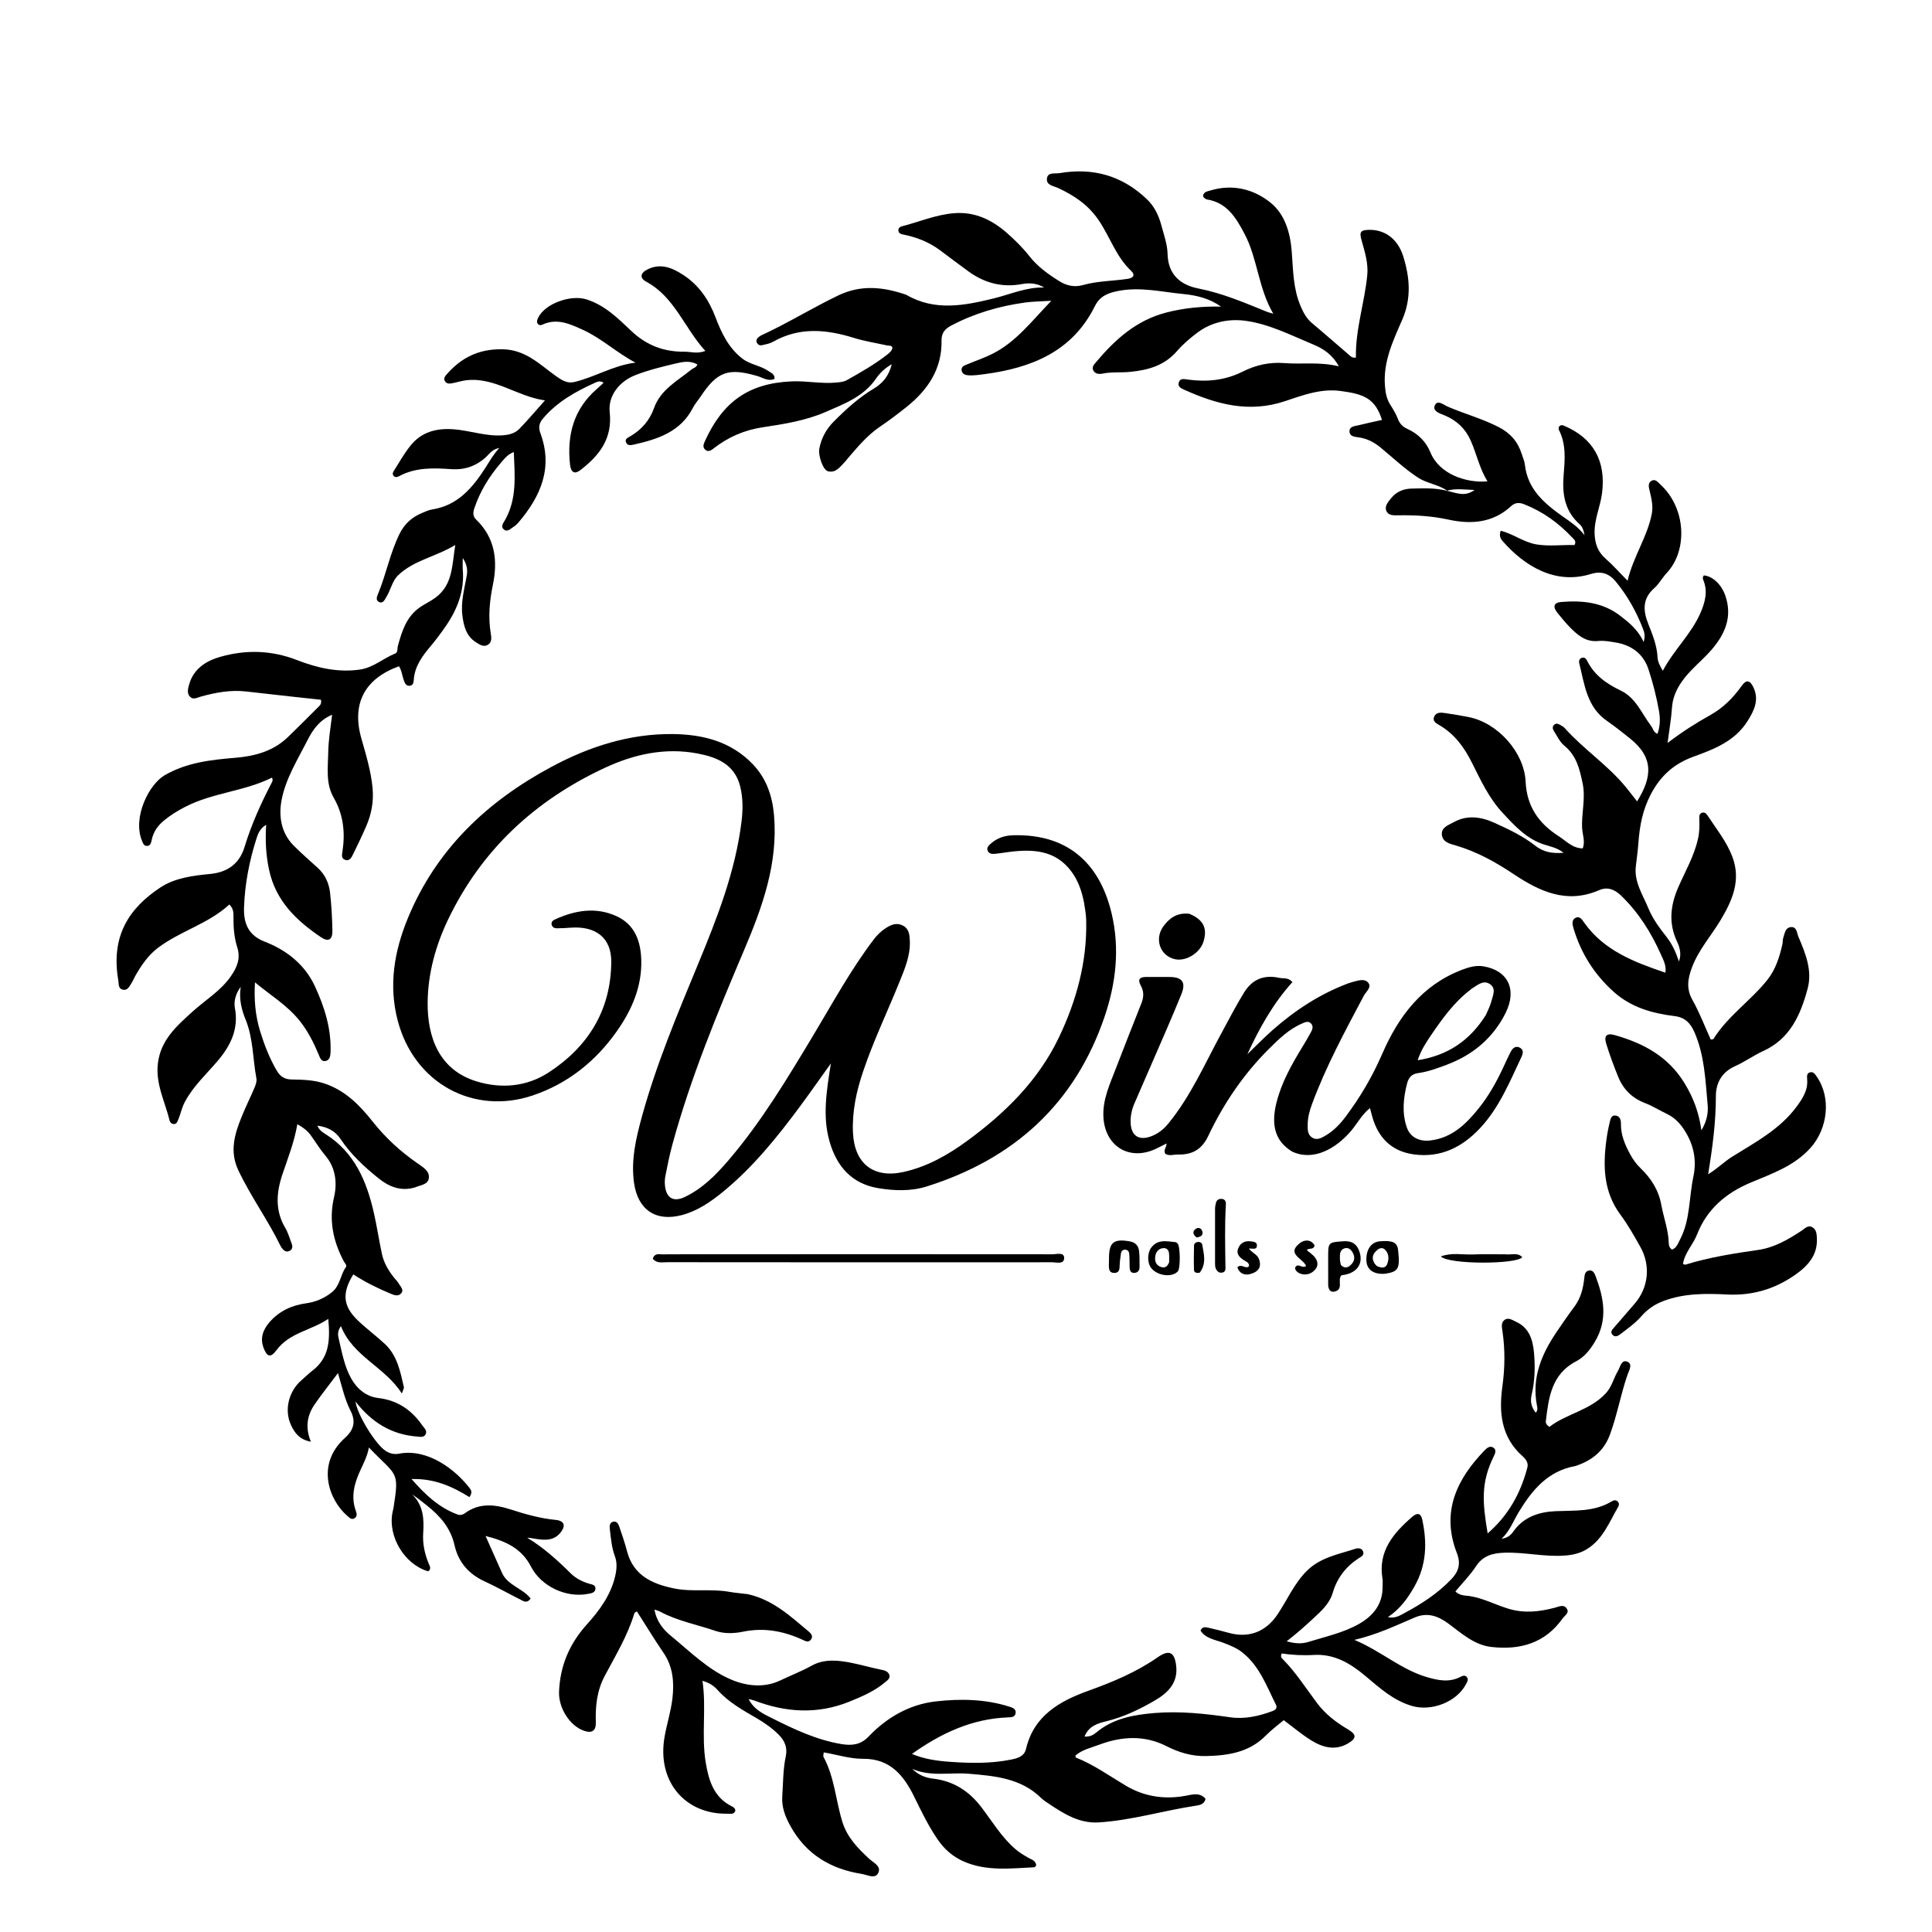 <?xml version="1.0" encoding="UTF-8"?>
<svg xmlns="http://www.w3.org/2000/svg" xmlns:xlink="http://www.w3.org/1999/xlink" width="472px" height="472px" viewBox="0 0 472 472" version="1.1">
<g id="surface1">
<path style=" stroke:none;fill-rule:nonzero;fill:rgb(0%,0%,0%);fill-opacity:1;" d="M 353.523 119.867 C 351.371 118.34 348.66 118.137 346.414 116.676 C 343.105 114.52 340.297 111.801 337.273 109.328 C 335.742 108.078 334.129 107.219 332.16 106.883 C 331.207 106.723 329.676 106.762 329.691 105.336 C 329.703 104.105 331.098 104.102 332.023 103.863 C 333.875 103.391 335.754 103.012 337.625 102.594 C 335.965 97.391 333.332 96.262 327.355 95.5 C 322.617 94.898 318.168 96.594 313.875 98.023 C 305.145 100.93 297.254 98.785 289.398 95.25 C 288.656 94.918 287.648 94.508 287.977 93.457 C 288.344 92.285 289.398 92.629 290.324 92.75 C 294.902 93.348 299.348 92.918 303.531 90.816 C 306.758 89.195 310.117 88.414 313.758 88.707 C 318.02 89.047 322.324 88.336 327.09 89.5 C 325.473 86.559 323.203 85.145 320.898 84.191 C 315.52 81.961 310.23 79.219 304.438 78.395 C 300.266 77.801 296 78.633 292.465 81.316 C 290.695 82.652 288.969 84.125 287.527 85.793 C 284.465 89.344 280.398 90.438 276.047 90.855 C 273.84 91.07 271.602 90.82 269.395 91.27 C 268.578 91.434 267.617 91.402 267.121 90.543 C 266.645 89.723 267.285 89.051 267.758 88.488 C 272.414 82.953 277.59 78.258 284.914 76.359 C 289.336 75.211 293.75 74.82 298.312 74.906 C 295.535 72.941 292.414 72.152 289.125 71.836 C 283.883 71.336 278.703 70.047 273.355 71.051 C 270.805 71.527 268.738 72.262 267.477 74.805 C 261.961 85.918 251.977 89.891 240.52 91.406 C 239.305 91.566 238.078 91.742 236.867 91.711 C 236.066 91.688 235.047 91.508 234.922 90.453 C 234.801 89.469 235.75 89.246 236.426 88.961 C 238.473 88.098 240.582 87.402 242.578 86.383 C 248.293 83.465 252.051 78.453 256.844 73.484 C 254.316 73.641 252.391 73.645 250.496 73.902 C 244.141 74.77 238.051 76.539 232.359 79.555 C 230.91 80.32 229.992 81.332 230.027 83.16 C 230.16 90.125 226.688 95.258 221.473 99.422 C 219.375 101.098 217.227 102.723 215.004 104.227 C 211.906 106.324 209.562 109.148 207.164 111.938 C 206.914 112.23 206.699 112.555 206.43 112.824 C 205.258 113.992 204.273 115.629 202.262 115.129 C 201.09 114.84 199.844 111.324 200.168 109.598 C 200.652 107.027 201.871 104.816 203.695 102.984 C 206.676 99.992 209.797 97.133 213.441 94.961 C 215.684 93.621 217.16 91.824 217.863 88.988 C 216.129 89.953 214.914 91.199 213.965 92.566 C 210.934 96.938 206.184 98.695 201.664 100.664 C 196.789 102.785 191.512 103.602 186.266 104.398 C 181.855 105.07 177.879 106.781 174.359 109.543 C 173.758 110.012 173.047 110.531 172.293 109.863 C 171.57 109.23 171.91 108.441 172.23 107.742 C 176.582 98.18 182.879 93.621 193.453 93.168 C 197.059 93.012 200.742 93.824 204.422 93.449 C 205.277 93.363 206.133 93.293 206.867 92.883 C 210.281 90.965 213.691 89.035 216.781 86.605 C 217.32 86.184 217.859 85.727 218.035 85.008 C 217.824 84.273 217.18 84.504 216.703 84.395 C 214.012 83.789 211.262 83.375 208.637 82.559 C 201.902 80.457 195.309 79.836 188.859 83.5 C 188.082 83.945 187.133 84.117 186.238 84.32 C 185.691 84.449 185.137 84.273 184.895 83.691 C 184.648 83.109 184.926 82.656 185.402 82.309 C 185.59 82.172 185.773 82.023 185.98 81.93 C 192.395 78.984 198.395 75.25 204.762 72.191 C 210.273 69.547 215.57 70.07 221.027 71.891 C 221.172 71.938 221.328 71.977 221.457 72.051 C 228.418 76.078 235.621 74.656 242.785 72.902 C 246.855 71.906 250.742 70.121 255.086 70.242 C 253.367 69.191 251.523 69.055 249.66 69.402 C 244.836 70.297 240.52 69.148 236.605 66.309 C 234.242 64.594 231.926 62.82 229.578 61.086 C 226.938 59.133 223.961 57.961 220.754 57.316 C 220.148 57.195 219.492 57.051 219.477 56.25 C 219.465 55.723 219.863 55.41 220.328 55.293 C 224.629 54.188 228.762 52.395 233.258 52.074 C 238.266 51.719 242.406 53.754 246.027 56.941 C 247.98 58.664 249.863 60.523 251.465 62.562 C 253.516 65.168 256.113 67.023 258.852 68.723 C 260.582 69.797 262.488 70.23 264.586 69.637 C 268.145 68.633 271.863 68.672 275.496 68.125 C 276.98 67.902 277.355 67.121 276.348 66.18 C 272.66 62.723 271.176 57.871 268.426 53.82 C 265.855 50.035 262.449 47.77 258.508 45.934 C 257.391 45.414 255.586 45.285 255.773 43.625 C 255.961 41.984 257.699 42.492 258.82 42.301 C 267 40.895 274.172 42.895 280.215 48.688 C 282.059 50.457 283.09 52.668 283.73 55.059 C 284.348 57.355 285.191 59.688 285.246 62.02 C 285.363 67.152 288.457 69.637 292.805 70.488 C 298.676 71.637 304.066 73.961 309.531 76.176 C 309.875 76.316 310.246 76.398 311.074 76.648 C 307.395 70.375 307.258 63.277 304.094 57.23 C 302.051 53.328 299.82 49.5 294.84 48.719 C 294.566 48.676 294.309 48.426 294.082 48.234 C 293.98 48.148 293.969 47.961 293.91 47.805 C 294.105 46.859 294.949 46.766 295.652 46.551 C 301.102 44.887 306.27 46.18 310.414 49.52 C 313.922 52.352 315.23 56.871 315.582 61.48 C 315.93 65.977 315.91 70.531 317.754 74.805 C 318.434 76.383 319.184 77.812 320.535 78.945 C 323.539 81.453 326.469 84.051 329.449 86.59 C 329.891 86.965 330.285 87.516 331.258 87.352 C 331.117 80.531 333.363 74.004 334.031 67.246 C 334.32 64.305 333.418 61.473 332.629 58.672 C 332.066 56.676 332.383 56.191 334.484 56.152 C 338.285 56.09 341.457 58.312 342.805 62.582 C 344.418 67.707 344.867 72.828 342.59 78.074 C 340.375 83.172 337.91 88.285 338.344 94.164 C 338.473 95.906 338.742 97.465 339.691 98.938 C 340.395 100.031 341.066 101.172 341.527 102.375 C 341.98 103.555 342.707 104.266 343.824 104.777 C 346.43 105.969 348.367 107.848 349.473 110.547 C 351.668 115.906 358.32 118.059 363.391 117.594 C 361.445 114.441 360.742 110.871 359.289 107.605 C 358.027 104.773 355.918 102.73 352.988 101.508 C 351.879 101.043 349.918 100.508 350.527 99.055 C 351.156 97.555 352.699 98.914 353.691 99.344 C 357.777 101.105 362.09 102.27 366.078 104.309 C 368.957 105.777 370.805 107.879 371.758 110.883 C 372.035 111.762 372.441 112.629 372.539 113.527 C 373.199 119.547 377.324 123.023 381.812 126.195 C 383.566 127.438 385.391 128.57 387.102 130.738 C 386.863 129.312 386.461 128.559 385.871 128.031 C 382.281 124.848 381.641 120.719 381.992 116.262 C 382.297 112.438 382.695 108.613 380.84 105.004 C 380.723 104.781 380.852 104.434 380.859 104.258 C 381.266 103.801 381.645 103.812 382.012 103.965 C 389.285 107.027 392.387 112.621 391.391 120.484 C 390.965 123.828 389.438 126.926 389.574 130.41 C 389.672 132.887 390.367 134.824 392.254 136.477 C 394.027 138.031 395.598 139.816 397.625 141.879 C 399.047 135.883 402.5 131.113 403.559 125.438 C 403.914 123.535 403.43 121.621 402.977 119.746 C 402.781 118.938 402.578 117.953 403.488 117.453 C 404.449 116.93 405.043 117.828 405.633 118.363 C 411.883 124.055 412.418 134.395 407.191 139.984 C 406.094 141.156 405.32 142.664 404.125 143.711 C 401.164 146.309 401.43 149.289 402.711 152.496 C 403.762 155.129 404.816 157.75 404.957 160.645 C 405.008 161.719 405.539 162.656 406.234 163.871 C 408.977 158.695 413.234 154.863 415.469 149.664 C 416.594 147.047 417.277 144.438 416.109 141.652 C 415.961 141.301 415.961 140.898 416.266 140.578 C 418.43 140.754 420.547 142.844 421.445 145.34 C 423.32 150.543 421.516 154.812 418.191 158.684 C 415.848 161.414 412.902 163.586 410.828 166.594 C 409.488 168.535 408.625 170.555 408.469 172.957 C 408.293 175.605 407.82 178.234 407.398 181.512 C 411.027 178.746 414.367 176.637 417.816 174.711 C 420.965 172.953 423.422 170.488 425.5 167.566 C 426.613 165.996 427.5 166.129 428.332 167.836 C 429.855 170.957 428.574 173.582 426.914 176.199 C 423.805 181.094 418.816 183.008 413.719 184.863 C 409.121 186.539 405.793 189.355 403.359 193.953 C 401.293 197.855 400.594 201.699 400.277 205.855 C 400.133 207.766 399.887 209.668 399.652 211.57 C 399.172 215.477 401.371 218.617 402.734 221.957 C 403.773 224.504 405.469 226.75 407.176 228.934 C 408.566 230.711 409.469 232.727 410.172 234.898 C 410.824 233.188 410.43 231.551 409.707 230.02 C 407.586 225.508 408.09 221.148 410.039 216.707 C 411.73 212.859 413.855 209.188 414.816 205.016 C 415.207 203.324 415.215 201.68 415.148 199.996 C 415.129 199.441 415.121 198.879 415.711 198.605 C 416.312 198.332 416.781 198.648 417.09 199.121 C 419.273 202.453 421.824 205.574 423.242 209.355 C 425.391 215.07 423.223 219.992 420.34 224.805 C 418.023 228.672 414.945 232.062 413.34 236.398 C 412.328 239.125 411.93 241.543 413.469 244.285 C 415.215 247.395 416.492 250.766 417.953 253.98 C 418.328 253.898 418.551 253.914 418.605 253.828 C 422.102 248.219 427.68 244.512 431.746 239.426 C 433.824 236.828 434.758 233.77 435.469 230.609 C 435.57 230.16 435.488 229.668 435.629 229.242 C 435.988 228.176 436.094 226.707 437.414 226.516 C 439.004 226.285 438.965 227.926 439.383 228.902 C 441.109 232.945 442.812 237.117 441.609 241.562 C 439.902 247.895 437.359 253.766 430.793 256.758 C 428.422 257.836 426.277 259.406 423.902 260.465 C 420.664 261.914 419.195 264.566 419.199 267.77 C 419.207 274.074 418.395 280.273 417.305 286.883 C 419.633 285.461 421.262 283.781 423.234 282.555 C 428.887 279.039 434.848 275.891 438.941 270.34 C 440.434 268.32 441.73 266.301 441.5 263.641 C 441.441 262.98 441.375 262.129 442.285 261.957 C 443.094 261.805 443.484 262.512 443.875 263.078 C 447.434 268.242 446.504 275.766 442.328 280.422 C 438.316 284.891 432.93 286.715 427.742 288.895 C 421.625 291.469 417 295.41 414.59 301.613 C 413.629 304.09 411.578 306.055 411.164 308.781 C 411.465 308.887 411.625 309 411.734 308.969 C 417.547 307.172 423.527 306.227 429.531 305.367 C 433.488 304.797 436.887 302.82 440.168 300.648 C 440.98 300.113 441.719 299.176 442.82 299.852 C 443.773 300.438 443.828 301.488 443.879 302.512 C 444.082 306.738 441.559 309.375 438.445 311.535 C 433.508 314.957 428.066 316.562 421.957 316.254 C 416.766 315.988 411.535 315.938 406.492 317.805 C 404.32 318.609 402.551 319.793 401.055 321.504 C 399.531 323.25 397.645 324.582 395.82 325.98 C 395.262 326.41 394.566 326.758 393.957 326.105 C 393.293 325.398 393.906 324.812 394.336 324.309 C 396.023 322.324 397.766 320.383 399.449 318.395 C 402.766 314.473 403.297 309.137 400.715 304.562 C 399.207 301.891 397.688 299.191 395.867 296.734 C 391.742 291.156 391.594 284.93 392.457 278.477 C 392.648 277.035 392.922 275.598 393.266 274.184 C 393.453 273.402 393.637 272.332 394.797 272.551 C 395.781 272.73 396.02 273.66 396.008 274.543 C 395.965 277.254 396.973 279.625 398.23 281.949 C 398.934 283.242 399.75 284.395 400.824 285.426 C 403.367 287.867 405.215 290.754 405.852 294.293 C 406.426 297.453 407.621 300.492 407.688 303.754 C 407.699 304.289 407.848 304.816 408.473 305.293 C 409.617 304.895 409.957 303.75 410.465 302.777 C 412.953 298.004 412.609 292.633 413.688 287.559 C 414.547 283.52 413.836 279.855 411.676 276.363 C 410.547 274.543 409.199 273.074 407.25 272.145 C 405.449 271.289 403.742 270.195 401.887 269.488 C 398.73 268.285 396.582 266.129 395.34 263.086 C 394.266 260.465 393.285 257.797 392.441 255.094 C 391.793 253.016 392.477 252.309 394.582 252.906 C 401.543 254.887 407.57 258.133 411.535 264.621 C 413.656 268.098 415.062 271.707 415.664 276.145 C 416.98 273.945 417.371 271.875 417.191 269.938 C 416.637 263.934 416.449 257.844 413.957 252.16 C 412.984 249.941 411.676 248.555 409.105 248.238 C 403.637 247.566 398.461 246.117 394.188 242.266 C 389.441 237.988 386.199 232.82 384.402 226.73 C 384.156 225.898 383.898 224.734 384.918 224.234 C 386.008 223.703 386.57 224.773 387.078 225.48 C 391.926 232.258 399.207 235.031 406.863 237.633 C 407.145 235.918 406.379 234.551 405.797 233.234 C 403.41 227.863 400.332 222.957 396.062 218.82 C 394.414 217.223 392.664 216.602 390.652 217.48 C 382.75 220.922 376.102 217.766 369.742 213.523 C 365.363 210.605 360.844 208.098 355.781 206.594 C 354.344 206.168 352.527 205.828 352.273 204.043 C 351.996 202.129 353.895 201.574 355.152 200.871 C 358.453 199.02 361.879 199.559 365.113 201.023 C 368.602 202.605 372.082 204.258 375.129 206.645 C 377.035 208.141 379.203 208.582 381.992 208.336 C 380.406 207.109 378.805 206.82 377.34 206.359 C 372.945 204.977 370.004 201.707 367.043 198.52 C 363.77 194.996 361.746 190.625 359.625 186.383 C 357.758 182.641 355.445 179.441 351.816 177.258 C 351.027 176.785 349.809 176.254 350.43 174.988 C 350.957 173.914 352.133 174.078 353.113 174.219 C 355.012 174.492 356.902 174.812 358.781 175.18 C 365.879 176.562 372.383 183.75 372.723 190.992 C 373 197.008 375.926 201.184 380.805 204.289 C 382.633 205.453 384.152 207.25 386.676 207.266 C 387.312 205.559 386.629 203.977 386.531 202.441 C 386.305 198.766 387.418 195.117 386.66 191.453 C 385.941 187.988 385.176 184.602 382.168 182.172 C 381.082 181.293 380.445 179.848 379.645 178.633 C 379.344 178.172 379.184 177.602 379.621 177.137 C 380.152 176.562 380.742 176.836 381.285 177.176 C 381.613 177.375 381.98 177.555 382.227 177.832 C 386.875 183.059 392.836 186.926 397.266 192.375 C 398.18 193.492 399.055 194.645 399.949 195.785 C 403.645 189.855 404.109 185.062 398.113 180.324 C 396.305 178.898 394.512 177.438 392.617 176.137 C 387.625 172.719 387.113 167.18 385.812 162.012 C 385.676 161.469 385.867 160.887 386.477 160.699 C 387.098 160.508 387.496 160.922 387.75 161.434 C 389.516 164.992 392.508 167.059 396.016 168.742 C 399.652 170.488 401.098 174.355 403.395 177.383 C 403.844 177.973 403.918 178.836 404.91 179.301 C 405.625 177.449 405.617 175.488 405.309 173.734 C 404.699 170.27 403.828 166.82 402.719 163.48 C 401.453 159.68 398.539 157.57 394.602 156.945 C 393.242 156.73 391.836 156.457 390.488 156.594 C 387.309 156.922 385.312 155.059 383.363 153.062 C 382.352 152.023 381.445 150.875 380.52 149.754 C 379.301 148.281 379.559 147.219 381.395 147.07 C 386.531 146.656 391.527 147.109 395.828 150.438 C 398.016 152.129 400.176 153.84 401.547 156.848 C 401.996 155.406 401.734 154.504 401.391 153.617 C 399.777 149.438 397.613 145.57 394.766 142.105 C 393.16 140.148 391.254 139.422 388.66 140.23 C 379.945 142.941 372.406 138.246 367.125 132.223 C 366.637 131.668 366.18 130.988 366.625 129.668 C 369.688 130.406 372.273 132.504 375.402 133.008 C 378.539 133.516 381.641 133.07 384.656 133.16 C 385.176 132.219 384.574 131.824 384.184 131.406 C 380.84 127.816 376.965 125 372.367 123.195 C 371.148 122.719 370.133 122.766 369.184 123.645 C 364.727 127.777 359.371 128.145 353.848 126.941 C 349.824 126.062 345.809 125.824 341.738 125.891 C 340.582 125.91 339.211 126.031 338.691 124.805 C 338.195 123.633 339.148 122.617 339.848 121.73 C 341.121 120.129 342.891 119.398 344.895 119.363 C 347.652 119.312 350.422 119.133 353.5 119.898 C 355.863 120.438 357.883 121.449 360.234 119.703 C 357.738 119.617 355.629 119.285 353.523 119.867 Z M 353.523 119.867 "/>
<path style=" stroke:none;fill-rule:nonzero;fill:rgb(0%,0%,0%);fill-opacity:1;" d="M 101.371 290.098 C 97.801 291.145 94.91 289.832 92.422 287.824 C 88.961 285.035 85.684 282.004 83.188 278.25 C 81.879 276.281 79.961 275.316 77.535 275.008 C 77.984 276.113 78.836 276.633 79.652 277.152 C 86.641 281.617 89.57 288.582 91.32 296.227 C 92.09 299.586 92.586 303.008 93.312 306.375 C 93.789 308.586 94.953 310.5 96.363 312.254 C 96.699 312.672 97.105 313.051 97.367 313.512 C 97.801 314.273 98.766 315.09 98.008 315.973 C 97.246 316.859 96.156 316.355 95.234 315.969 C 92.133 314.668 89.125 313.184 86.316 311.34 C 83.492 315.918 83.773 319.082 87.426 322.598 C 89.523 324.617 91.895 326.348 94.023 328.332 C 97.062 331.168 97.793 335.086 98.676 338.898 C 98.73 339.141 98.508 339.445 98.168 340.438 C 93.984 333.879 86.277 331.469 83.289 323.98 C 82.332 325.336 82.574 326.301 82.766 327.113 C 83.539 330.395 84.137 333.797 85.781 336.746 C 87.176 339.246 89.406 341.191 92.43 341.547 C 97.113 342.098 100.562 344.465 103.18 348.246 C 103.641 348.918 104.477 349.547 103.953 350.465 C 103.496 351.258 102.582 351.008 101.84 350.953 C 95.547 350.473 90.711 347.387 86.848 342.402 C 87.273 345.621 91.738 352.848 94.184 354.438 C 95.203 355.105 96.262 355.371 97.461 355.145 C 104.59 353.785 111.359 359.152 114.762 363.59 C 115.113 364.047 115.473 364.633 114.691 365.758 C 110.582 363.199 106.129 361.164 100.543 361.344 C 103.891 365.164 107.246 368.34 111.809 370.008 C 112.402 370.227 113.062 370.082 113.57 369.703 C 117.125 367.062 120.98 367.551 124.797 368.781 C 128.387 369.945 131.977 370.953 135.75 371.324 C 137.914 371.539 138.289 372.758 136.906 374.457 C 135.305 376.426 133.172 376.301 130.988 375.973 C 130.273 375.867 129.562 375.695 128.801 375.68 C 132.797 378.082 136.172 381.164 139.441 384.395 C 140.656 385.594 142.164 386.359 143.809 386.875 C 144.488 387.09 145.551 387.125 145.473 388.141 C 145.391 389.199 144.324 389.266 143.527 389.414 C 138.344 390.383 132.25 387.625 129.727 382.738 C 127.445 378.324 123.656 376.512 118.625 375.25 C 120.086 378.527 121.363 381.414 122.656 384.289 C 124.039 387.359 127.734 388.023 129.637 390.539 C 128.734 391.801 127.93 391.191 127.234 390.84 C 124.285 389.363 121.414 387.727 118.418 386.352 C 114.5 384.559 111.973 381.641 111.043 377.504 C 110.094 373.27 107.484 370.324 104.238 367.758 C 103.094 366.855 101.973 365.93 100.664 365.074 C 103.445 367.719 103.621 371.078 103.391 374.512 C 103.219 377.102 103.738 379.539 104.695 381.914 C 104.918 382.461 105.332 383.008 104.902 383.641 C 104.77 383.719 104.617 383.887 104.52 383.859 C 98.82 382.152 94.75 375.41 95.879 369.562 C 95.965 369.113 96.094 368.668 96.164 368.219 C 97.594 359.129 96.898 360.734 90.125 353.633 C 89.762 355.703 88.836 357.449 88.012 359.25 C 86.582 362.375 85.684 365.59 86.906 369.043 C 87.133 369.68 87.375 370.445 86.621 370.914 C 85.848 371.395 85.336 370.742 84.824 370.309 C 80.402 366.52 77.082 357.75 84.254 351.309 C 86.547 349.25 86.945 347.199 85.617 344.605 C 84.227 341.887 83.59 338.887 82.566 335.457 C 80.426 338.316 78.523 340.688 76.812 343.195 C 75.004 345.84 74.543 348.805 75.949 352.219 C 73.051 351.676 71.953 349.957 71.125 348.219 C 69.348 344.484 70.535 339.848 73.715 337.137 C 74.59 336.391 75.406 335.57 76.316 334.871 C 80.281 331.812 80.73 327.832 80.199 322.215 C 76.008 325.055 70.727 325.551 67.547 329.855 C 66.152 331.742 65.273 331.559 64.43 329.395 C 63.48 326.973 64.215 324.895 65.84 323.023 C 68.223 320.281 71.281 318.887 74.84 318.395 C 77.156 318.074 79.25 317.168 81.098 315.691 C 83.09 314.105 83.141 311.473 84.512 309.547 C 84.828 309.105 84.215 308.578 83.969 308.109 C 81.371 303.145 80.285 298.133 81.625 292.391 C 82.379 289.148 82.07 285.371 79.535 282.383 C 78.199 280.805 77.117 279.016 75.906 277.336 C 75.09 276.207 74.008 275.41 72.641 274.656 C 71.895 279.043 70.32 282.949 68.988 286.93 C 67.5 291.367 67.168 295.758 69.711 300.02 C 70.406 301.191 70.77 302.566 71.266 303.855 C 71.543 304.578 71.461 305.262 70.695 305.621 C 69.941 305.98 69.371 305.578 68.918 304.984 C 68.777 304.805 68.641 304.609 68.543 304.406 C 65.453 298.051 61.262 292.32 58.23 285.918 C 56.035 281.27 57.316 277.09 59.031 272.844 C 60.004 270.426 61.18 268.094 62.191 265.695 C 62.484 265.008 62.77 264.168 62.641 263.477 C 61.746 258.691 61.891 253.727 60.008 249.109 C 58.996 246.625 58.348 244.023 58.812 241.109 C 57.668 242.578 57.062 244.57 57.379 246.215 C 58.352 251.266 56.418 255.34 53.27 259.074 C 50.461 262.402 47.184 265.352 45.117 269.289 C 44.391 270.672 44.121 272.188 43.52 273.594 C 43.305 274.094 43.125 274.645 42.445 274.609 C 41.93 274.586 41.551 274.215 41.441 273.777 C 40.309 269.129 37.949 264.773 38.582 259.711 C 39.297 253.977 43.27 250.555 47.133 247.062 C 50.246 244.25 53.914 242.082 56.383 238.527 C 57.918 236.32 58.824 234.184 57.969 231.465 C 57.23 229.113 57.012 226.656 57.039 224.184 C 57.051 223.133 57.109 222.031 56.027 220.973 C 50.949 225.672 44.098 227.426 38.633 231.531 C 36.199 233.359 34.516 235.848 33.027 238.465 C 32.688 239.062 32.445 239.723 32.066 240.289 C 31.57 241.031 31.145 242.062 29.996 241.785 C 28.824 241.5 29.055 240.379 28.902 239.496 C 27.004 228.539 31.668 221.766 39.211 216.797 C 42.781 214.449 47.203 213.918 51.352 213.512 C 55.867 213.07 58.574 210.789 59.762 206.875 C 61.398 201.477 63.691 196.418 66.262 191.445 C 66.461 191.059 66.789 190.668 66.449 189.977 C 59.719 193.336 51.965 193.648 45.238 197.121 C 43.391 198.074 41.633 199.16 40.027 200.484 C 38.5 201.746 37.445 203.285 37.047 205.266 C 36.914 205.93 36.715 206.723 35.809 206.664 C 35.09 206.617 34.898 205.93 34.668 205.359 C 32.359 199.668 36.379 191.598 40.289 189.359 C 45.688 186.266 51.539 185.625 57.527 185.129 C 62.242 184.738 66.75 183.527 70.309 180.102 C 72.852 177.656 75.332 175.148 77.832 172.656 C 78.211 172.285 78.617 171.898 78.406 170.953 C 76.207 170.715 73.898 170.473 71.59 170.219 C 67.781 169.797 63.973 169.379 60.168 168.938 C 56.355 168.492 52.68 169.18 49.035 170.191 C 48.168 170.43 47.242 171.035 46.441 170.234 C 45.633 169.426 45.91 168.336 46.16 167.391 C 47.203 163.441 50.273 161.477 53.824 160.465 C 60.09 158.684 66.32 158.84 72.539 161.254 C 77.402 163.141 82.441 164.336 87.824 163.598 C 91.199 163.133 93.582 160.848 96.539 159.668 C 97.246 159.387 97.027 158.453 97.207 157.801 C 98.18 154.219 99.293 150.676 102.531 148.406 C 103.766 147.539 105.156 146.93 106.402 146 C 110.621 142.859 110.402 138.266 111.227 133.148 C 106.277 136.117 101.023 136.887 97.223 140.594 C 96.473 141.324 96.07 142.199 95.668 143.113 C 95.27 144.023 94.926 144.977 94.406 145.816 C 94 146.473 93.594 147.594 92.539 147.039 C 91.691 146.59 92.121 145.668 92.41 144.965 C 94.359 140.211 95.305 135.105 97.594 130.457 C 98.828 127.945 100.684 126.316 103.188 125.289 C 103.965 124.969 104.758 124.59 105.578 124.465 C 111.879 123.484 115.508 119.102 118.66 114.172 C 119.625 112.664 120.484 111.082 121.98 109.445 C 120.254 109.77 119.641 110.809 118.832 111.566 C 116.406 113.844 113.594 114.848 110.23 114.617 C 105.938 114.32 101.621 114.156 97.625 116.27 C 97.223 116.484 96.785 116.688 96.316 116.41 C 95.879 116.055 95.871 115.59 96.137 115.172 C 97.496 113.043 98.723 110.801 100.305 108.844 C 102.973 105.535 106.586 104.566 110.793 104.875 C 114.773 105.164 118.586 106.609 122.641 106.363 C 124.262 106.262 125.754 105.918 126.848 104.801 C 128.914 102.684 130.824 100.406 133.137 97.82 C 126.277 96.848 120.867 92.105 113.941 92.895 C 112.73 93.031 111.555 93.438 110.352 93.652 C 109.75 93.762 109.086 93.762 108.707 93.129 C 108.312 92.477 108.695 91.949 109.109 91.477 C 112.727 87.34 116.988 85.223 122.781 85.328 C 128.445 85.434 131.832 89.039 135.82 91.875 C 137.199 92.855 138.562 93.738 140.242 93.344 C 145.352 92.145 149.902 89.23 155.254 88.598 C 150.66 86.172 146.977 82.664 142.426 80.59 C 139.281 79.16 136.098 77.648 132.523 79.309 C 132.082 79.512 131.602 79.496 131.32 79 C 131.07 78.551 131.246 78.117 131.449 77.684 C 133.098 74.16 139.438 71.926 143.277 73.141 C 147.812 74.582 151.012 77.805 154.27 80.891 C 157.949 84.379 162.23 85.973 167.164 85.922 C 168.723 85.906 170.324 86.508 172.32 85.738 C 167.191 80.141 164.855 72.586 157.879 68.82 C 156.238 67.934 156.391 66.715 158.184 65.82 C 161.336 64.242 164.133 65.367 166.824 67.105 C 170.723 69.625 173.16 73.195 174.797 77.5 C 176.242 81.305 177.977 84.992 181.363 87.609 C 183.297 89.102 185.809 89.289 187.777 90.672 C 188.453 91.145 189.305 91.414 189.223 92.57 C 187.648 93.254 186.363 92.258 185.062 91.879 C 177.934 89.797 175.238 90.734 171.125 96.934 C 170.531 97.832 169.793 98.645 169.305 99.594 C 166.27 105.516 160.688 107.301 154.809 108.625 C 154.113 108.781 153.34 108.906 152.973 108.145 C 152.555 107.266 153.348 106.961 153.941 106.613 C 156.691 105.008 158.707 102.734 159.766 99.734 C 161.379 95.168 165.488 93.078 168.902 90.293 C 169.363 89.918 170.051 89.832 170.387 89.07 C 168.578 87.977 166.672 88.426 164.883 88.848 C 161.598 89.621 158.316 90.441 155.156 91.676 C 151.387 93.148 148.512 96.648 148.953 100.668 C 149.664 107.148 146.438 111.281 141.777 114.859 C 140.418 115.902 139.477 115.48 139.262 113.504 C 138.477 106.312 140.133 99.945 145.816 95.027 C 146.332 94.582 146.816 94.105 147.457 93.516 C 146.668 92.973 146.004 93.219 145.438 93.477 C 140.656 95.641 136.117 98.152 132.652 102.25 C 131.719 103.355 131.488 104.406 132.02 105.824 C 135.16 114.27 132.105 121.246 126.688 127.617 C 126.344 128.023 125.941 128.414 125.488 128.688 C 124.746 129.141 123.961 130.113 123.059 129.316 C 122.246 128.602 123.004 127.711 123.391 127.027 C 126.332 121.844 125.758 116.242 125.531 110.441 C 124.02 110.988 123.184 112.121 122.344 113.098 C 119.527 116.383 117.273 120.031 115.887 124.168 C 115.551 125.176 115.465 126.102 116.32 126.93 C 120.957 131.402 121.648 136.91 120.414 142.879 C 119.602 146.816 119.234 150.75 119.898 154.758 C 120.055 155.703 120.227 156.879 119.23 157.508 C 118.148 158.191 117.125 157.449 116.25 156.891 C 113.891 155.383 113.285 152.93 112.961 150.355 C 112.551 147.082 113.438 143.949 114.004 140.785 C 114.258 139.375 114.191 138.074 113.051 136.305 C 113.051 137.633 112.996 138.422 113.062 139.199 C 113.496 144.355 111.742 148.852 108.887 152.996 C 107.754 154.637 106.562 156.246 105.281 157.773 C 103.238 160.211 101.332 162.684 101.09 166.035 C 101.043 166.715 100.93 167.52 100.012 167.547 C 99.16 167.574 98.879 166.832 98.652 166.188 C 98.25 165.051 98.148 163.801 97.469 162.773 C 89.059 165.82 85.879 171.926 88.277 180.379 C 89.41 184.363 90.613 188.305 91.016 192.473 C 91.336 195.793 90.758 198.879 89.461 201.867 C 88.453 204.188 87.355 206.473 86.238 208.746 C 85.875 209.484 85.414 210.41 84.367 210.086 C 83.289 209.754 83.547 208.809 83.676 207.953 C 84.359 203.371 83.902 199.016 81.527 194.891 C 79.543 191.453 80.125 187.629 80.188 183.867 C 80.238 180.898 80.715 177.992 81.141 174.613 C 77.992 175.949 76.406 178.324 75.176 180.742 C 72.742 185.52 69.789 190.195 68.789 195.477 C 68.059 199.34 68.645 203.461 71.727 206.562 C 73.617 208.465 75.648 210.227 77.633 212.031 C 79.434 213.664 80.375 215.777 80.637 218.098 C 80.984 221.141 81.137 224.215 81.211 227.281 C 81.266 229.578 80.262 230.215 78.41 228.965 C 72.391 224.891 67.363 220.109 65.734 212.5 C 64.973 208.926 64.777 205.414 65.027 201.496 C 63.516 202.418 63.047 203.637 62.664 204.836 C 60.91 210.332 59.809 215.965 59.617 221.742 C 59.488 225.559 60.684 228.523 64.668 230.055 C 70.059 232.133 74.488 235.672 76.934 240.949 C 79.285 246.023 80.988 251.402 80.75 257.156 C 80.715 258.016 80.543 258.98 79.578 259.199 C 78.488 259.449 78.172 258.402 77.867 257.672 C 76.656 254.758 75.258 251.992 73.285 249.484 C 70.25 245.625 66.066 243.16 62.293 239.992 C 62.039 244.105 62.355 248.059 63.551 251.934 C 64.566 255.242 65.805 258.434 67.547 261.449 C 68.418 262.961 69.461 263.691 71.191 263.723 C 73.941 263.77 76.66 263.82 79.352 264.734 C 84.418 266.457 87.945 270.09 91.082 274.055 C 94.227 278.023 97.859 281.34 101.98 284.195 C 102.043 284.238 102.117 284.266 102.18 284.312 C 103.398 285.234 104.992 286.098 104.77 287.824 C 104.566 289.422 102.777 289.5 101.371 290.098 Z M 101.371 290.098 "/>
<path style=" stroke:none;fill-rule:nonzero;fill:rgb(0%,0%,0%);fill-opacity:1;" d="M 182.695 389.465 C 188.82 390.828 193.109 394.855 197.57 398.594 C 198.168 399.094 198.734 399.762 198.105 400.574 C 197.488 401.371 196.777 400.926 196.047 400.594 C 191.426 398.48 186.664 397.582 181.57 398.625 C 179.324 399.086 176.93 399.176 174.723 398.418 C 170.234 396.875 165.508 396.012 161.273 393.734 C 160.953 393.562 160.582 393.473 159.898 393.227 C 160.387 396.141 162.055 398.129 163.898 399.641 C 168.633 403.527 173.09 408.031 178.758 410.387 C 182.363 411.887 186.66 412.438 190.613 410.547 C 193.172 409.324 195.82 408.309 198.316 406.922 C 201.375 405.227 204.797 405.598 208.016 406.242 C 210.477 406.734 212.914 407.457 215.395 407.945 C 216.152 408.098 216.961 408.332 217.25 409.141 C 217.578 410.066 216.762 410.535 216.207 411.008 C 213.648 413.168 210.609 414.461 207.547 415.707 C 199.742 418.879 191.988 418.387 184.258 415.438 C 183.922 415.309 183.555 415.254 182.887 415.086 C 184.238 417.727 186.562 418.738 188.668 419.793 C 194.082 422.516 199.582 425.105 205.648 426.102 C 208.09 426.5 210.27 426.281 212.176 424.277 C 216.652 419.582 222.184 416.398 228.582 415.668 C 234.562 414.984 240.68 415.078 246.566 416.938 C 247.352 417.188 248.324 417.492 248.113 418.602 C 247.93 419.555 247.008 419.539 246.242 419.57 C 237.504 419.902 229.949 423.395 222.797 428.496 C 225.785 429.762 228.914 430.199 232.047 430.422 C 237.02 430.777 242.004 430.879 246.941 429.895 C 248.574 429.566 250.223 429.133 250.66 427.277 C 252.574 419.105 258.934 415.57 265.934 413.051 C 271.895 410.906 277.629 408.512 282.855 404.871 C 285.691 402.895 286.98 403.668 287.352 407.02 C 287.82 411.227 285.227 413.645 282.102 415.461 C 278.395 417.617 274.516 419.48 270.285 420.516 C 268.156 421.035 265.98 421.676 264.957 424.25 C 266.188 424.344 267.07 423.902 267.816 423.273 C 271.918 419.816 276.988 418.93 281.996 418.508 C 288.172 417.984 294.379 418.652 300.535 419.543 C 304.113 420.059 307.559 419.262 310.906 418.016 C 311.66 417.734 312.113 417.246 311.703 416.43 C 309.473 412.004 307.797 407.258 303.773 403.91 C 302.23 402.629 300.535 401.965 298.734 401.293 C 296.797 400.57 294.547 400.309 293.293 398.363 C 293.742 397.363 294.473 397.5 295.133 397.648 C 296.773 398.02 298.418 398.41 300.039 398.875 C 305.047 400.316 309.27 398.684 312.137 394.371 C 314.512 390.809 316.207 386.793 319.328 383.715 C 322.617 380.469 327.008 379.73 331.129 378.379 C 331.805 378.156 332.777 378.188 333.051 379.152 C 333.289 379.996 332.496 380.332 331.934 380.695 C 328.785 382.738 326.652 385.539 325.59 389.141 C 324.785 391.863 322.738 393.629 320.77 395.465 C 318.727 397.371 316.625 399.215 314.344 400.973 C 316.168 401.508 317.934 401.668 319.602 401.148 C 323.84 399.824 328.262 398.902 332.133 396.668 C 335.516 394.711 337.844 391.84 337.77 387.605 C 337.758 386.988 337.859 386.359 337.758 385.762 C 336.605 378.984 340.391 374.586 345.012 370.57 C 346.203 369.535 347.102 369.605 347.465 371.262 C 348.684 376.879 348.516 382.336 345.602 387.504 C 343.973 390.395 342.102 393.055 339.062 395.074 C 340.801 395.453 341.91 394.723 343.023 394.133 C 347.238 391.887 351.227 389.305 354.547 385.832 C 356.301 384 356.973 382.105 355.914 379.395 C 351.949 369.246 356.078 361.184 362.652 354.379 C 363.23 353.785 363.984 353.09 364.863 353.684 C 365.664 354.227 365.277 355.09 364.941 355.773 C 361.758 362.246 362.164 366.969 363.441 374.621 C 368.52 370.234 371.516 364.777 373.148 358.508 C 373.457 357.32 372.699 356.398 371.898 355.688 C 366.707 351.051 366.176 344.996 367.039 338.742 C 367.668 334.203 367.723 329.754 367.066 325.258 C 366.922 324.27 366.645 323.148 367.57 322.469 C 368.52 321.77 369.488 322.52 370.363 322.91 C 373.617 324.367 374.48 327.359 374.766 330.469 C 375.078 333.906 374.977 337.383 374.188 340.773 C 373.805 342.406 374.121 343.773 375.172 345.117 C 375.762 344.578 375.586 343.918 375.484 343.387 C 374.16 336.551 376.648 330.754 380.367 325.289 C 381.746 323.258 383.137 321.23 384.609 319.266 C 386.195 317.152 386.801 314.738 387.055 312.188 C 387.137 311.387 387.262 310.57 388.188 310.402 C 389.148 310.23 389.52 311.008 389.801 311.738 C 391.852 317.133 392.867 322.469 389.602 327.863 C 388.406 329.836 387.043 331.543 385.039 332.59 C 379.043 335.711 378.336 341.445 377.656 347.211 C 377.602 347.668 377.816 348.113 378.52 348.605 C 382.691 345.367 388.402 344.594 392.285 340.418 C 393.793 338.797 394.176 336.773 395.223 335.02 C 395.809 334.035 396.109 332.125 397.504 332.645 C 399.004 333.203 397.961 334.844 397.598 335.895 C 395.949 340.684 395.082 345.691 393.328 350.461 C 391.934 354.25 389.305 356.5 385.695 357.871 C 385.406 357.98 385.121 358.117 384.824 358.172 C 378.172 359.363 374.312 364.012 371.066 369.367 C 369.727 371.582 368.836 374.074 366.852 375.922 C 368.098 375.77 369 375.188 369.68 374.211 C 372.195 370.594 375.98 369.359 380.066 369.188 C 384.738 368.992 389.457 369.383 393.707 366.824 C 394.148 366.555 394.707 366.34 395.195 366.812 C 395.582 367.188 395.594 367.68 395.355 368.086 C 393.199 371.773 391.668 375.934 387.84 378.375 C 386.27 379.379 384.52 379.836 382.629 380.008 C 377.547 380.465 372.559 379.16 367.484 379.34 C 364.625 379.441 362.312 380.059 360.605 382.641 C 359.152 384.84 357.266 386.75 355.562 388.801 C 356.688 389.891 357.898 389.758 359 389.926 C 362.379 390.438 365.387 392.082 368.621 393.051 C 372.504 394.207 376.18 393.742 379.922 392.758 C 380.875 392.504 381.969 391.918 382.699 392.891 C 383.547 394.012 382.293 394.637 381.754 395.398 C 377.449 401.473 371.34 403.164 364.332 402.359 C 360.176 401.883 357.082 399.051 353.926 396.703 C 351.238 394.703 348.648 393.875 345.617 395.168 C 340.996 397.137 336.469 399.328 330.891 400.633 C 337.48 403.414 342.336 407.914 348.641 409.742 C 351.371 410.535 353.992 411.066 356.688 409.73 C 357.195 409.477 357.863 409.094 358.371 409.738 C 358.84 410.328 358.445 410.895 358.16 411.441 C 355.84 415.871 349.645 418.184 344.879 416.754 C 340.348 415.398 337.031 412.352 333.574 409.453 C 329.898 406.367 325.969 404.004 320.914 404.316 C 318.277 404.477 315.633 404.312 313.133 403.957 C 312.723 404.836 313.18 405.133 313.477 405.434 C 316.676 408.676 319.09 412.539 321.82 416.145 C 323.871 418.852 326.461 420.805 329.312 422.496 C 331.402 423.727 331.473 424.645 329.398 425.887 C 326.215 427.793 323.129 426.922 320.289 425.148 C 318.02 423.734 315.961 421.988 313.621 420.25 C 312.199 421.457 310.598 422.629 309.227 424.02 C 305.172 428.141 300.008 428.895 294.617 429.016 C 291.176 429.09 288.051 428.16 284.945 426.582 C 279.609 423.871 274.047 424.176 268.504 426.254 C 266.5 427.008 264.383 427.453 262.73 428.898 C 262.777 429.109 262.77 429.348 262.844 429.379 C 267.223 431.117 271.031 433.867 275.043 436.25 C 279.82 439.082 284.934 439.715 290.34 438.59 C 291.801 438.289 293.375 438.047 294.523 439.484 C 294.215 440.789 293.145 440.996 292.203 441.137 C 284.242 442.332 276.48 444.723 268.406 445.227 C 263.668 445.52 259.891 443.105 256.168 440.625 C 255.531 440.199 254.879 439.77 254.332 439.234 C 249.406 434.422 243.074 433.879 236.711 433.34 C 232.113 432.949 227.383 434.141 222.879 432.152 C 224.293 433.562 226 434.309 227.871 434.52 C 232.906 435.086 236.727 437.535 239.773 441.535 C 242.418 445 244.664 448.797 248.016 451.707 C 249.016 452.574 250.113 453.23 251.246 453.879 C 252.008 454.309 253.027 454.531 253.156 455.703 C 253.016 455.867 252.879 456.176 252.727 456.184 C 246.93 456.457 241.105 457.211 235.504 454.797 C 232.793 453.625 230.691 451.758 229.07 449.391 C 226.816 446.094 225.086 442.508 223.324 438.914 C 220.824 433.824 217.508 429.621 210.844 429.684 C 207.699 429.711 204.543 428.688 201.246 428.117 C 201.203 428.648 201.062 428.996 201.176 429.203 C 203.875 434.152 204.164 439.801 205.785 445.066 C 206.953 448.863 209.527 451.488 212.293 454.066 C 213.355 455.055 215.398 455.906 214.551 457.594 C 213.773 459.141 211.914 458.031 210.551 457.816 C 202.922 456.609 196.902 453.027 193.086 446.078 C 191.832 443.801 190.934 441.508 191.113 438.875 C 191.332 435.586 191.289 432.281 191.98 429.027 C 192.41 427 191.734 425.285 190.262 423.816 C 188.668 422.227 186.875 420.949 184.938 419.82 C 181.496 417.812 177.992 415.898 175.281 412.84 C 174.402 411.848 173.211 411.078 171.625 410.637 C 172.598 417.383 171.328 423.988 172.402 430.527 C 173.133 434.961 174.352 439.102 178.82 441.316 C 179.227 441.52 179.633 441.777 179.645 442.383 C 179.316 443.359 178.434 443.082 177.727 443.098 C 167.422 443.297 160.402 435.262 162.371 424.238 C 162.922 421.152 163.898 418.129 164.266 415.031 C 164.734 411.105 164.469 407.234 162.082 403.762 C 159.836 400.484 157.777 397.078 155.594 393.664 C 155.305 393.871 155.031 393.961 154.988 394.113 C 153.344 399.613 150.359 404.48 147.711 409.492 C 145.805 413.102 145.438 416.906 145.562 420.836 C 145.621 422.754 144.699 423.488 142.82 422.887 C 139.211 421.734 136.422 417.234 136.578 413.305 C 136.828 406.973 139.102 401.617 143.348 396.891 C 146.418 393.477 149.188 389.766 150.281 385.102 C 150.68 383.402 150.816 381.789 150.199 380.133 C 149.418 378.027 149.254 375.793 148.984 373.59 C 148.891 372.836 148.91 371.906 149.895 371.742 C 150.707 371.609 151.09 372.355 151.312 373.012 C 151.969 374.973 152.66 376.93 153.176 378.934 C 154.715 384.906 159.344 386.973 164.684 388.066 C 169.141 388.984 173.73 388.078 178.211 388.902 C 179.633 389.16 181.09 389.242 182.695 389.465 Z M 182.695 389.465 "/>
<path style=" stroke:none;fill-rule:nonzero;fill:rgb(0%,0%,0%);fill-opacity:1;" d="M 264.836 220.516 C 264.266 217.578 263.328 214.973 261.621 212.742 C 257.727 207.656 252.293 207.418 246.594 208.129 C 245.379 208.281 244.172 208.496 242.953 208.602 C 242.25 208.664 241.516 208.547 241.262 207.727 C 241.047 207.023 241.539 206.574 241.996 206.16 C 243.543 204.75 245.395 204.125 247.465 204.062 C 260.23 203.691 268.527 210.266 271.582 223.184 C 273.605 231.742 272.641 240.18 269.871 248.336 C 262.625 269.684 247.68 283.168 226.387 289.863 C 222.516 291.078 218.41 290.922 214.5 290.266 C 208.082 289.188 204.359 284.914 202.641 278.789 C 200.902 272.613 201.949 266.461 202.988 259.801 C 200.301 263.547 197.934 266.945 195.469 270.27 C 189.883 277.805 184.016 285.102 176.715 291.094 C 173.676 293.59 170.434 295.836 166.582 296.852 C 160.211 298.531 155.848 295.574 154.906 289.031 C 154.102 283.422 155.387 278.008 156.855 272.68 C 160.371 259.922 165.496 247.746 170.539 235.547 C 175.203 224.262 179.672 212.906 181.164 200.66 C 181.504 197.848 181.531 195.02 180.855 192.223 C 179.539 186.77 175.227 185 170.48 184.094 C 162.496 182.566 154.891 184.254 147.66 187.633 C 130.664 195.574 117.605 207.645 109.449 224.695 C 106.406 231.055 104.547 237.879 104.477 244.891 C 104.391 253.512 107.367 261.371 116.312 264.152 C 122.473 266.07 128.711 265.488 134.066 261.996 C 143.699 255.711 149.266 246.789 149.336 234.969 C 149.371 229.117 145.551 226.191 139.43 226.637 C 138.285 226.719 137.137 226.789 135.992 226.789 C 135.438 226.785 134.93 226.523 134.777 225.91 C 134.613 225.254 135.051 224.875 135.543 224.648 C 140.477 222.379 145.59 221.504 150.66 223.848 C 155.148 225.918 156.57 230.031 156.668 234.695 C 156.805 241.117 154.348 246.719 150.777 251.824 C 145.578 259.25 138.727 264.746 130.098 267.641 C 115.777 272.445 101.195 264.777 97.148 249.277 C 94.898 240.648 96.34 232.328 99.645 224.312 C 106.57 207.523 118.949 195.816 134.715 187.352 C 143.992 182.371 153.809 179.219 164.391 179.336 C 171.66 179.418 178.555 181.121 183.887 186.676 C 187.238 190.172 188.691 194.449 189.098 199.156 C 190.113 210.871 186.277 221.551 181.824 232.031 C 175.191 247.645 168.715 263.309 164.242 279.715 C 163.559 282.227 163.051 284.793 162.547 287.352 C 162.383 288.164 162.383 289.043 162.484 289.871 C 162.844 292.742 164.613 293.695 167.234 292.461 C 171.652 290.375 175 286.949 178.086 283.332 C 186.039 274.008 192.32 263.531 198.613 253.062 C 203.395 245.105 207.828 236.926 213.469 229.508 C 214.266 228.461 215.18 227.555 216.285 226.82 C 217.633 225.926 219.02 225.309 220.586 226.121 C 222.105 226.91 222.223 228.414 222.281 229.902 C 222.418 233.473 221.043 236.684 219.758 239.867 C 216.801 247.195 213.363 254.332 210.84 261.832 C 209.215 266.652 208.148 271.57 208.387 276.738 C 208.734 284.262 213.379 287.938 220.699 286.328 C 226.523 285.047 231.574 282.172 236.312 278.703 C 245.594 271.906 253.676 263.965 258.695 253.457 C 263.004 244.441 265.605 234.938 265.363 224.809 C 265.332 223.41 265.086 222.066 264.836 220.516 Z M 264.836 220.516 "/>
<path style=" stroke:none;fill-rule:nonzero;fill:rgb(0%,0%,0%);fill-opacity:1;" d="M 315.711 281.352 C 311.684 278.941 310.449 275.133 311.816 269.523 C 313.035 264.539 315.523 260.129 318.168 255.793 C 318.887 254.617 319.59 253.426 320.25 252.211 C 320.617 251.531 320.93 250.754 320.316 250.066 C 319.664 249.336 318.883 249.723 318.184 250.016 C 314.922 251.395 312.438 253.832 309.996 256.262 C 303.789 262.445 298.918 269.637 295.188 277.516 C 293.578 280.918 291.191 282.129 287.781 282.062 C 286.746 282.039 285.648 282.48 284.695 281.879 C 284.156 280.992 284.961 280.371 285.008 279.359 C 284.203 279.758 283.496 280.098 282.801 280.457 C 276.234 283.855 269.953 280.258 269.57 272.879 C 269.352 268.578 271.172 264.801 272.648 260.945 C 274.676 255.641 276.773 250.367 278.863 245.086 C 279.434 243.645 279.496 242.234 278.738 240.863 C 277.801 239.168 278.516 238.652 280.18 238.68 C 282.102 238.707 284.023 238.652 285.941 238.688 C 288.902 238.746 289.758 240.082 288.617 242.895 C 287.434 245.812 286.207 248.711 284.957 251.602 C 282.371 257.59 279.754 263.566 277.156 269.551 C 276.504 271.047 276.164 272.602 276.219 274.25 C 276.324 277.41 278.164 278.73 281.152 277.637 C 282.828 277.027 284.207 275.98 285.375 274.559 C 290.941 267.781 294.391 259.77 298.535 252.164 C 300.297 248.934 301.973 245.66 303.906 242.52 C 305.961 239.176 308.871 238.094 312.551 238.898 C 313.547 239.117 314.75 238.742 315.746 239.938 C 311.062 245.109 307.684 251.16 304.738 257.551 C 306.785 255.586 308.766 253.543 310.891 251.664 C 316.398 246.801 322.477 242.824 329.398 240.234 C 329.758 240.102 330.125 239.988 330.496 239.891 C 331.762 239.566 333.305 239.004 334.207 240.016 C 335.242 241.18 333.734 242.238 333.207 243.234 C 328.605 251.922 323.914 260.555 320.508 269.809 C 319.918 271.406 319.488 273.035 319.477 274.746 C 319.469 275.898 319.41 277.145 320.512 277.883 C 321.75 278.715 322.926 277.961 323.949 277.359 C 325.887 276.219 327.441 274.555 328.766 272.785 C 332.32 268.047 335.297 262.973 337.668 257.508 C 341.664 248.293 347.422 240.629 357.234 236.902 C 358.879 236.277 360.605 235.781 362.402 236.078 C 368.383 237.07 370.688 241.73 367.836 247.457 C 364.793 253.562 359.879 257.695 353.516 260.098 C 351.219 260.965 348.902 261.824 346.457 262.168 C 344.859 262.391 344.129 263.238 343.734 264.789 C 342.828 268.355 342.488 271.914 343.691 275.43 C 344.523 277.871 346.789 278.926 349.379 278.629 C 354.73 278.016 358.188 274.605 361.312 270.703 C 363.727 267.695 365.59 264.336 367.223 260.848 C 367.844 259.527 368.43 258.191 369.113 256.902 C 369.578 256.016 370.348 255.395 371.367 255.98 C 372.277 256.512 372.09 257.402 371.699 258.227 C 368.816 264.328 366.266 270.641 361.551 275.656 C 357.23 280.254 352.02 282.883 345.535 282.043 C 340.594 281.406 337.266 278.637 335.602 273.926 C 335.27 272.992 335.055 272.02 334.691 270.711 C 332.691 272.316 331.625 274.445 330.145 276.199 C 326.398 280.637 320.887 283.754 315.711 281.352 M 363.008 247.969 C 363.449 246.91 364.02 245.883 364.301 244.781 C 364.684 243.281 365.668 241.457 363.906 240.363 C 362.293 239.363 360.883 240.75 359.52 241.559 C 359.387 241.637 359.289 241.766 359.168 241.859 C 355.262 244.84 352.445 248.77 349.711 252.762 C 348.449 254.609 347.191 256.48 346.348 259.027 C 353.766 257.828 359.066 254.227 363.008 247.969 Z M 363.008 247.969 "/>
<path style=" stroke:none;fill-rule:nonzero;fill:rgb(0%,0%,0%);fill-opacity:1;" d="M 174.695 306.422 C 202.324 306.414 229.719 306.398 257.117 306.43 C 258.141 306.43 259.992 305.836 259.98 307.336 C 259.969 308.977 258.074 308.379 256.98 308.379 C 225.672 308.402 194.359 308.391 163.051 308.363 C 161.828 308.363 160.445 308.719 159.488 307.516 C 159.898 306.109 160.965 306.449 161.801 306.445 C 166.023 306.41 170.242 306.426 174.695 306.422 Z M 174.695 306.422 "/>
<path style=" stroke:none;fill-rule:nonzero;fill:rgb(0%,0%,0%);fill-opacity:1;" d="M 290.562 223.246 C 293.992 224.652 295.031 226.785 294.02 230.043 C 293.145 232.855 289.715 234.953 287.016 234.332 C 283.438 233.512 281.973 229.453 284.195 226.344 C 285.691 224.254 287.645 222.902 290.562 223.246 Z M 290.562 223.246 "/>
<path style=" stroke:none;fill-rule:nonzero;fill:rgb(0%,0%,0%);fill-opacity:1;" d="M 324.484 314.086 C 324.477 311.664 324.484 309.441 324.48 307.223 C 324.477 303.488 324.473 303.512 328.219 303.246 C 330.277 303.098 331.559 303.934 332.168 305.93 C 333.086 308.949 331.379 311.156 327.742 311.551 C 326.613 312.641 328.383 315.016 326.035 315.543 C 325.129 315.746 324.602 315.207 324.484 314.086 M 327.578 309.039 C 328.609 310.102 329.508 309.625 330.281 308.734 C 331.016 307.895 330.988 306.902 330.449 305.977 C 330.051 305.297 329.426 304.723 328.582 304.953 C 327.234 305.324 327.34 306.504 327.348 307.574 C 327.352 307.953 327.41 308.332 327.578 309.039 Z M 327.578 309.039 "/>
<path style=" stroke:none;fill-rule:nonzero;fill:rgb(0%,0%,0%);fill-opacity:1;" d="M 297.867 310.875 C 296.871 310.27 296.844 309.418 296.844 308.559 C 296.836 304.184 296.828 299.805 296.844 295.426 C 296.844 294.898 296.93 294.355 297.066 293.84 C 297.25 293.16 297.785 292.844 298.465 292.895 C 299.223 292.945 299.535 293.488 299.492 294.172 C 299.18 299.391 299.316 304.609 299.391 309.828 C 299.402 310.711 298.879 311.055 297.867 310.875 Z M 297.867 310.875 "/>
<path style=" stroke:none;fill-rule:nonzero;fill:rgb(0%,0%,0%);fill-opacity:1;" d="M 275.953 307.98 C 275.926 307.242 275.941 306.703 275.863 306.18 C 275.785 305.688 275.457 305.34 274.938 305.305 C 274.301 305.266 273.934 305.645 273.852 306.246 C 273.719 307.23 273.559 308.215 273.539 309.203 C 273.52 310.137 273.41 310.957 272.277 310.988 C 270.965 311.02 270.898 310.039 270.902 309.074 C 270.902 308.539 270.941 308.004 270.938 307.469 C 270.922 303.504 272.066 302.578 276.043 303.281 C 277.363 303.516 278.113 304.324 278.27 305.562 C 278.434 306.84 278.387 308.148 278.402 309.445 C 278.414 310.324 278.016 310.961 277.082 310.984 C 276.168 311.004 276 310.301 275.973 309.559 C 275.953 309.102 275.961 308.641 275.953 307.98 Z M 275.953 307.98 "/>
<path style=" stroke:none;fill-rule:nonzero;fill:rgb(0%,0%,0%);fill-opacity:1;" d="M 281 305.176 C 282.602 302.641 284.895 303.238 287.074 303.449 C 287.281 303.469 287.504 303.621 287.668 303.766 C 288.371 304.398 288.418 309.914 287.742 310.621 C 285.988 312.449 281.605 311.402 280.777 308.93 C 280.383 307.742 280.402 306.523 281 305.176 M 285.633 308.352 C 285.621 307.598 285.688 306.832 285.586 306.09 C 285.461 305.191 284.797 304.781 283.941 304.957 C 282.961 305.164 282.398 305.887 282.246 306.867 C 282.082 307.91 282.297 308.906 283.309 309.395 C 284.168 309.812 285.094 309.84 285.633 308.352 Z M 285.633 308.352 "/>
<path style=" stroke:none;fill-rule:nonzero;fill:rgb(0%,0%,0%);fill-opacity:1;" d="M 338.34 311.188 C 335.562 311.391 333.922 310.172 333.82 308.012 C 333.695 305.297 334.973 303.441 337.098 303.258 C 340.246 302.992 341.359 303.523 341.562 305.398 C 342.059 309.984 341.688 310.68 338.34 311.188 M 336.359 309.293 C 337.328 309.734 338.438 310.016 338.902 308.809 C 339.332 307.688 339.387 306.371 338.426 305.355 C 337.867 304.766 337.184 304.816 336.562 305.309 C 335.492 306.16 334.992 307.176 335.715 308.504 C 335.82 308.707 335.973 308.883 336.359 309.293 Z M 336.359 309.293 "/>
<path style=" stroke:none;fill-rule:nonzero;fill:rgb(0%,0%,0%);fill-opacity:1;" d="M 367.789 306.438 C 369.309 306.621 370.785 305.906 371.898 307.152 C 370.535 308.898 353.918 308.977 352.012 306.949 C 354.68 305.961 357.258 306.57 359.742 306.473 C 362.344 306.367 364.957 306.445 367.789 306.438 Z M 367.789 306.438 "/>
<path style=" stroke:none;fill-rule:nonzero;fill:rgb(0%,0%,0%);fill-opacity:1;" d="M 316.848 309.188 C 317.664 309.008 318.215 309.844 319.082 309.316 C 318.484 307.473 314.094 306.402 317.566 303.699 C 318.66 302.848 320.262 302.715 321.168 304.25 C 320.922 305.449 319.93 304.754 319.246 305.406 C 319.949 306.02 320.75 306.516 321.273 307.223 C 322.262 308.559 321.969 309.828 320.629 310.781 C 319.277 311.742 317.289 311.465 316.527 310.254 C 316.301 309.898 316.375 309.523 316.848 309.188 Z M 316.848 309.188 "/>
<path style=" stroke:none;fill-rule:nonzero;fill:rgb(0%,0%,0%);fill-opacity:1;" d="M 307.535 307.492 C 308.336 309.539 307.379 310.648 305.738 311.176 C 304.242 311.656 302.922 311.305 302.293 309.645 C 303.246 308.539 304.258 310.191 305.148 309.34 C 305.219 308.375 304.332 308.195 303.754 307.789 C 302.738 307.078 301.945 306.281 302.52 304.934 C 303.066 303.652 304.102 303.105 305.48 303.262 C 306.156 303.34 307.059 303.367 307.074 304.234 C 307.098 305.414 306.039 305.004 305.117 305.008 C 305.824 306.074 307.023 306.344 307.535 307.492 Z M 307.535 307.492 "/>
<path style=" stroke:none;fill-rule:nonzero;fill:rgb(0%,0%,0%);fill-opacity:1;" d="M 293.098 310.922 C 292.332 311.078 291.727 310.902 291.703 310.277 C 291.633 308.289 291.664 306.297 291.707 304.309 C 291.719 303.809 292.105 303.488 292.621 303.426 C 293.137 303.363 293.641 303.625 293.715 304.07 C 294.094 306.359 294.809 308.688 293.098 310.922 Z M 293.098 310.922 "/>
<path style=" stroke:none;fill-rule:nonzero;fill:rgb(0%,0%,0%);fill-opacity:1;" d="M 292.324 302.32 C 291.422 301.594 291.246 300.836 292.145 300.207 C 292.707 299.812 293.41 300.004 293.672 300.656 C 294.094 301.715 293.434 302.176 292.324 302.32 Z M 292.324 302.32 "/>
</g>
</svg>
